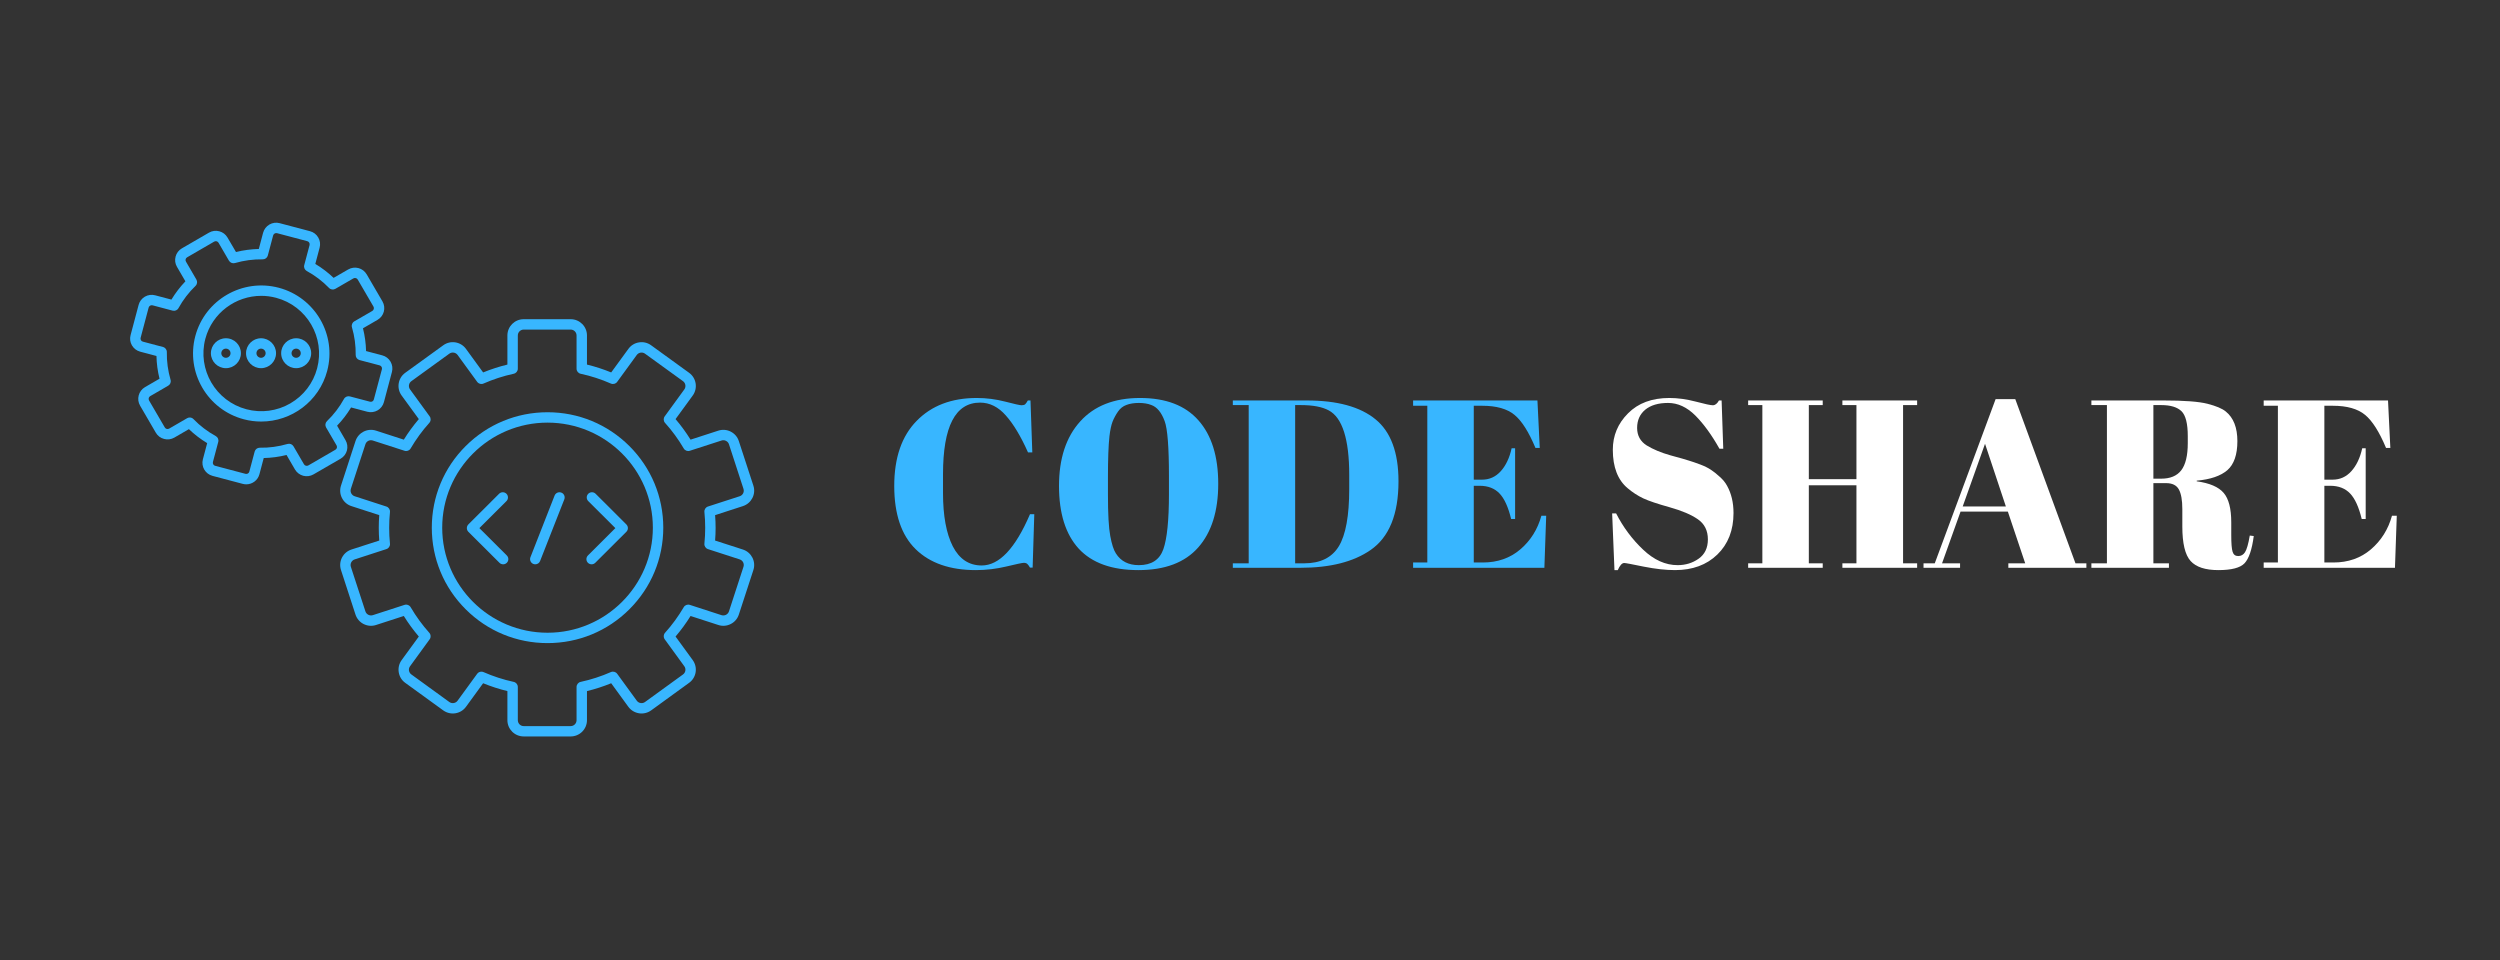 <svg xmlns="http://www.w3.org/2000/svg" xmlns:xlink="http://www.w3.org/1999/xlink" width="315" zoomAndPan="magnify" viewBox="0 0 236.25 90.75" height="121" preserveAspectRatio="xMidYMid meet" version="1.0"><rect x="0" y="0" width="236.25" height="90.75" fill="#333333" stroke="none"/><defs><g/><clipPath id="id1"><path d="M 12.23 21.004 L 38 21.004 L 38 46 L 12.23 46 Z M 12.23 21.004 " clip-rule="nonzero"/></clipPath><clipPath id="id2"><path d="M 32.141 30.16 L 71.27 30.16 L 71.27 69.594 L 32.141 69.594 Z M 32.141 30.16 " clip-rule="nonzero"/></clipPath></defs><g clip-path="url(#id1)"><path fill="#38b6ff" d="M 15.574 40.395 L 14.086 37.844 C 14.004 37.699 14.051 37.516 14.195 37.434 L 15.895 36.449 C 16.09 36.336 16.184 36.105 16.117 35.887 C 15.871 35.035 15.75 34.156 15.766 33.27 C 15.77 33.043 15.617 32.844 15.398 32.789 L 13.5 32.285 C 13.422 32.266 13.359 32.215 13.32 32.148 C 13.277 32.078 13.27 31.996 13.289 31.922 L 14.047 29.066 C 14.09 28.906 14.254 28.812 14.414 28.852 L 16.312 29.355 C 16.531 29.414 16.762 29.316 16.867 29.117 C 17.297 28.34 17.836 27.633 18.477 27.016 C 18.641 26.859 18.672 26.613 18.559 26.418 L 17.574 24.723 C 17.531 24.656 17.523 24.574 17.543 24.496 C 17.562 24.422 17.613 24.355 17.684 24.316 L 20.242 22.832 C 20.312 22.793 20.391 22.781 20.469 22.801 C 20.547 22.82 20.613 22.871 20.652 22.941 L 21.637 24.637 C 21.754 24.828 21.984 24.922 22.199 24.859 C 23.055 24.613 23.938 24.492 24.828 24.508 C 24.828 24.508 24.832 24.508 24.836 24.508 C 25.059 24.508 25.254 24.359 25.309 24.145 L 25.812 22.25 C 25.832 22.172 25.883 22.105 25.953 22.066 C 26.02 22.027 26.102 22.016 26.18 22.035 L 29.043 22.793 C 29.117 22.812 29.184 22.863 29.223 22.934 C 29.266 23 29.273 23.082 29.254 23.16 L 28.75 25.055 C 28.691 25.27 28.793 25.5 28.988 25.609 C 29.77 26.035 30.477 26.574 31.094 27.211 C 31.254 27.375 31.5 27.406 31.695 27.293 L 33.395 26.309 C 33.539 26.227 33.723 26.277 33.805 26.418 L 35.293 28.973 C 35.375 29.113 35.324 29.297 35.184 29.383 L 33.484 30.367 C 33.289 30.477 33.195 30.711 33.258 30.926 C 33.508 31.777 33.625 32.66 33.613 33.547 C 33.609 33.77 33.758 33.969 33.977 34.027 L 35.875 34.527 C 35.953 34.551 36.02 34.598 36.059 34.668 C 36.098 34.738 36.109 34.816 36.09 34.895 L 35.328 37.75 C 35.289 37.91 35.125 38.004 34.965 37.961 L 33.066 37.461 C 32.848 37.402 32.617 37.5 32.508 37.695 C 32.082 38.473 31.539 39.18 30.898 39.797 C 30.738 39.953 30.703 40.199 30.816 40.395 L 31.805 42.09 C 31.887 42.234 31.84 42.418 31.695 42.5 L 29.137 43.984 C 29.066 44.023 28.984 44.035 28.906 44.012 C 28.832 43.992 28.766 43.941 28.727 43.875 L 27.738 42.18 C 27.625 41.984 27.395 41.891 27.176 41.953 C 26.32 42.203 25.438 42.324 24.551 42.309 C 24.547 42.309 24.543 42.309 24.543 42.309 C 24.32 42.309 24.125 42.457 24.066 42.672 L 23.562 44.566 C 23.523 44.727 23.355 44.82 23.199 44.777 L 20.336 44.02 C 20.258 44 20.191 43.953 20.152 43.883 C 20.113 43.812 20.102 43.734 20.121 43.656 L 20.625 41.762 C 20.684 41.543 20.586 41.316 20.387 41.207 C 19.609 40.781 18.898 40.242 18.281 39.602 C 18.188 39.504 18.059 39.453 17.93 39.453 C 17.844 39.453 17.758 39.477 17.684 39.52 L 15.984 40.504 C 15.84 40.586 15.656 40.539 15.574 40.395 Z M 17.852 40.555 C 18.375 41.059 18.957 41.5 19.578 41.875 L 19.172 43.406 C 18.992 44.086 19.398 44.789 20.082 44.969 L 22.945 45.727 C 23.055 45.754 23.164 45.77 23.273 45.77 C 23.84 45.77 24.363 45.391 24.516 44.816 L 24.922 43.285 C 25.648 43.27 26.371 43.172 27.078 42.996 L 27.875 44.367 C 28.047 44.66 28.324 44.871 28.656 44.961 C 28.988 45.047 29.332 45 29.629 44.828 L 32.188 43.348 C 32.484 43.176 32.695 42.898 32.785 42.57 C 32.871 42.238 32.824 41.895 32.652 41.598 L 31.855 40.227 C 32.359 39.703 32.801 39.125 33.176 38.504 L 34.711 38.91 C 35.395 39.09 36.098 38.684 36.281 38 L 37.039 35.145 C 37.125 34.816 37.078 34.473 36.906 34.176 C 36.734 33.879 36.457 33.668 36.129 33.582 L 34.594 33.176 C 34.574 32.449 34.48 31.73 34.301 31.023 L 35.676 30.227 C 36.289 29.875 36.496 29.09 36.141 28.48 L 34.652 25.926 C 34.297 25.316 33.512 25.109 32.902 25.465 L 31.527 26.258 C 31 25.758 30.422 25.316 29.797 24.941 L 30.203 23.41 C 30.293 23.078 30.246 22.734 30.074 22.441 C 29.902 22.145 29.625 21.934 29.293 21.848 L 26.43 21.09 C 26.102 21 25.754 21.047 25.457 21.219 C 25.164 21.391 24.953 21.668 24.863 21.996 L 24.457 23.527 C 23.73 23.547 23.004 23.641 22.301 23.816 L 21.5 22.449 C 21.328 22.152 21.051 21.941 20.723 21.855 C 20.391 21.766 20.043 21.812 19.75 21.984 L 17.188 23.469 C 16.891 23.641 16.68 23.914 16.594 24.246 C 16.504 24.578 16.551 24.922 16.723 25.215 L 17.52 26.586 C 17.02 27.109 16.574 27.691 16.199 28.312 L 14.664 27.906 C 14.336 27.82 13.988 27.863 13.691 28.035 C 13.398 28.207 13.184 28.484 13.098 28.816 L 12.34 31.668 C 12.25 32 12.297 32.344 12.469 32.641 C 12.641 32.934 12.918 33.145 13.25 33.234 L 14.785 33.641 C 14.801 34.363 14.898 35.086 15.074 35.789 L 13.699 36.586 C 13.09 36.941 12.883 37.727 13.238 38.336 L 14.723 40.887 C 14.895 41.184 15.172 41.395 15.504 41.48 C 15.836 41.57 16.18 41.523 16.477 41.352 L 17.852 40.555 " fill-opacity="1" fill-rule="nonzero"/></g><path fill="#38b6ff" d="M 19.406 32.012 C 20.055 29.57 22.273 27.957 24.691 27.957 C 25.152 27.957 25.621 28.016 26.09 28.141 C 29 28.91 30.742 31.898 29.969 34.805 C 29.598 36.211 28.695 37.387 27.434 38.121 C 26.172 38.852 24.699 39.047 23.289 38.676 C 20.375 37.906 18.637 34.914 19.406 32.012 Z M 23.035 39.621 C 23.59 39.77 24.141 39.836 24.688 39.836 C 27.539 39.836 30.156 37.934 30.918 35.055 C 31.832 31.629 29.777 28.102 26.34 27.191 C 22.906 26.285 19.367 28.332 18.457 31.758 C 17.547 35.188 19.602 38.715 23.035 39.621 " fill-opacity="1" fill-rule="nonzero"/><path fill="#38b6ff" d="M 51.742 59.793 C 46.254 59.793 41.789 55.34 41.789 49.867 C 41.789 44.391 46.254 39.938 51.742 39.938 C 57.23 39.938 61.695 44.391 61.695 49.867 C 61.695 55.34 57.23 59.793 51.742 59.793 Z M 51.742 38.957 C 48.82 38.957 46.074 40.094 44.008 42.152 C 41.941 44.211 40.805 46.953 40.805 49.867 C 40.805 52.781 41.941 55.52 44.008 57.578 C 46.074 59.641 48.82 60.773 51.742 60.773 C 54.664 60.773 57.41 59.641 59.477 57.578 C 61.539 55.52 62.68 52.781 62.68 49.867 C 62.68 46.953 61.539 44.211 59.477 42.152 C 57.41 40.094 54.664 38.957 51.742 38.957 " fill-opacity="1" fill-rule="nonzero"/><g clip-path="url(#id2)"><path fill="#38b6ff" d="M 69.902 46.895 L 66.902 47.867 C 66.684 47.938 66.543 48.152 66.566 48.383 C 66.617 48.879 66.641 49.383 66.641 49.879 C 66.641 50.375 66.617 50.879 66.566 51.379 C 66.543 51.605 66.684 51.82 66.902 51.891 L 69.902 52.863 C 70.195 52.957 70.355 53.273 70.258 53.562 L 68.887 57.773 C 68.844 57.914 68.742 58.027 68.609 58.098 C 68.477 58.164 68.324 58.176 68.184 58.133 L 65.188 57.16 C 64.969 57.09 64.73 57.18 64.613 57.379 C 64.109 58.238 63.516 59.055 62.844 59.801 C 62.691 59.973 62.68 60.227 62.816 60.414 L 64.668 62.961 C 64.848 63.207 64.793 63.555 64.547 63.734 L 60.953 66.34 C 60.836 66.426 60.688 66.461 60.539 66.438 C 60.391 66.414 60.262 66.336 60.176 66.215 L 58.324 63.672 C 58.188 63.488 57.941 63.418 57.727 63.512 C 56.812 63.914 55.852 64.227 54.871 64.438 C 54.648 64.484 54.484 64.688 54.484 64.918 L 54.484 68.059 C 54.484 68.367 54.234 68.617 53.93 68.617 L 49.488 68.617 C 49.184 68.617 48.934 68.367 48.934 68.059 L 48.934 64.918 C 48.934 64.688 48.77 64.484 48.543 64.438 C 47.566 64.227 46.605 63.914 45.688 63.512 C 45.625 63.484 45.559 63.473 45.492 63.473 C 45.336 63.473 45.188 63.543 45.094 63.672 L 43.242 66.215 C 43.156 66.336 43.023 66.414 42.879 66.438 C 42.73 66.461 42.582 66.426 42.461 66.34 L 38.871 63.734 C 38.754 63.648 38.672 63.52 38.648 63.371 C 38.625 63.227 38.66 63.078 38.75 62.961 L 40.602 60.414 C 40.738 60.227 40.727 59.973 40.57 59.801 C 39.902 59.055 39.309 58.238 38.805 57.379 C 38.688 57.18 38.449 57.09 38.23 57.16 L 35.23 58.133 C 35.09 58.176 34.941 58.164 34.809 58.098 C 34.672 58.027 34.574 57.914 34.531 57.773 L 33.156 53.562 C 33.113 53.426 33.125 53.273 33.191 53.141 C 33.262 53.008 33.375 52.91 33.516 52.863 L 36.512 51.891 C 36.734 51.82 36.875 51.605 36.852 51.379 C 36.801 50.883 36.777 50.379 36.777 49.879 C 36.777 49.383 36.801 48.879 36.852 48.383 C 36.875 48.152 36.734 47.938 36.512 47.867 L 33.516 46.895 C 33.375 46.852 33.262 46.75 33.191 46.617 C 33.125 46.484 33.113 46.336 33.156 46.195 L 34.531 41.984 C 34.625 41.691 34.938 41.531 35.23 41.629 L 38.23 42.598 C 38.449 42.672 38.688 42.578 38.805 42.379 C 39.309 41.52 39.902 40.703 40.57 39.961 C 40.727 39.789 40.738 39.531 40.602 39.344 L 38.75 36.801 C 38.566 36.551 38.625 36.203 38.871 36.023 L 42.461 33.422 C 42.711 33.242 43.062 33.297 43.242 33.543 L 45.094 36.086 C 45.23 36.273 45.477 36.34 45.688 36.246 C 46.605 35.844 47.566 35.531 48.543 35.32 C 48.77 35.273 48.934 35.074 48.934 34.844 L 48.934 31.699 C 48.934 31.395 49.184 31.145 49.488 31.145 L 53.93 31.145 C 54.234 31.145 54.484 31.395 54.484 31.699 L 54.484 34.844 C 54.484 35.074 54.648 35.273 54.871 35.32 C 55.852 35.531 56.812 35.844 57.727 36.246 C 57.941 36.34 58.188 36.273 58.324 36.086 L 60.176 33.543 C 60.262 33.426 60.391 33.348 60.539 33.324 C 60.688 33.301 60.836 33.336 60.953 33.422 L 64.547 36.023 C 64.793 36.203 64.848 36.551 64.668 36.801 L 62.816 39.344 C 62.68 39.531 62.691 39.789 62.844 39.961 C 63.516 40.703 64.109 41.52 64.613 42.379 C 64.73 42.578 64.969 42.672 65.188 42.598 L 68.184 41.629 C 68.324 41.582 68.477 41.594 68.609 41.664 C 68.742 41.73 68.844 41.844 68.887 41.984 L 70.258 46.195 C 70.355 46.488 70.195 46.801 69.902 46.895 Z M 71.195 45.895 L 69.82 41.684 C 69.695 41.293 69.422 40.977 69.055 40.789 C 68.688 40.602 68.273 40.57 67.883 40.695 L 65.258 41.547 C 64.836 40.867 64.359 40.215 63.84 39.605 L 65.465 37.375 C 65.961 36.691 65.809 35.727 65.121 35.23 L 61.531 32.629 C 61.199 32.387 60.793 32.289 60.387 32.355 C 59.98 32.418 59.621 32.637 59.383 32.969 L 57.758 35.195 C 57.016 34.891 56.25 34.641 55.469 34.453 L 55.469 31.699 C 55.469 30.852 54.777 30.164 53.93 30.164 L 49.488 30.164 C 48.641 30.164 47.949 30.852 47.949 31.699 L 47.949 34.453 C 47.168 34.641 46.402 34.891 45.656 35.195 L 44.035 32.969 C 43.535 32.281 42.57 32.129 41.887 32.629 L 38.293 35.23 C 37.605 35.727 37.453 36.691 37.953 37.375 L 39.578 39.605 C 39.059 40.215 38.582 40.867 38.16 41.547 L 35.535 40.695 C 34.727 40.434 33.855 40.875 33.594 41.684 L 32.223 45.895 C 32.098 46.281 32.129 46.699 32.316 47.062 C 32.504 47.43 32.82 47.703 33.211 47.828 L 35.84 48.68 C 35.809 49.078 35.793 49.48 35.793 49.879 C 35.793 50.277 35.809 50.68 35.84 51.082 L 33.211 51.93 C 32.82 52.059 32.504 52.328 32.316 52.695 C 32.129 53.062 32.098 53.477 32.223 53.867 L 33.594 58.078 C 33.723 58.465 33.992 58.785 34.359 58.969 C 34.727 59.156 35.145 59.191 35.535 59.062 L 38.16 58.211 C 38.582 58.895 39.059 59.543 39.578 60.152 L 37.953 62.383 C 37.711 62.715 37.617 63.121 37.68 63.527 C 37.746 63.934 37.961 64.289 38.293 64.527 L 41.887 67.133 C 42.219 67.371 42.625 67.469 43.031 67.406 C 43.438 67.34 43.797 67.121 44.035 66.793 L 45.656 64.566 C 46.402 64.871 47.168 65.117 47.949 65.309 L 47.949 68.059 C 47.949 68.906 48.641 69.594 49.488 69.594 L 53.93 69.594 C 54.777 69.594 55.469 68.906 55.469 68.059 L 55.469 65.309 C 56.25 65.117 57.016 64.871 57.758 64.566 L 59.379 66.793 C 59.621 67.121 59.98 67.34 60.387 67.406 C 60.793 67.469 61.199 67.371 61.531 67.133 L 65.121 64.527 C 65.809 64.031 65.961 63.07 65.465 62.383 L 63.84 60.152 C 64.359 59.543 64.836 58.895 65.258 58.211 L 67.883 59.062 C 68.273 59.191 68.688 59.156 69.055 58.969 C 69.422 58.785 69.695 58.465 69.82 58.078 L 71.195 53.867 C 71.457 53.062 71.012 52.191 70.203 51.93 L 67.578 51.082 C 67.609 50.68 67.625 50.277 67.625 49.879 C 67.625 49.48 67.609 49.078 67.578 48.68 L 70.203 47.828 C 71.012 47.566 71.457 46.699 71.195 45.895 " fill-opacity="1" fill-rule="nonzero"/></g><path fill="#38b6ff" d="M 24.668 32.945 C 24.906 32.945 25.102 33.141 25.102 33.379 C 25.102 33.617 24.906 33.812 24.668 33.812 C 24.43 33.812 24.234 33.617 24.234 33.379 C 24.234 33.141 24.43 32.945 24.668 32.945 Z M 24.668 34.793 C 25.449 34.793 26.086 34.16 26.086 33.379 C 26.086 32.602 25.449 31.965 24.668 31.965 C 23.887 31.965 23.25 32.602 23.25 33.379 C 23.25 34.16 23.887 34.793 24.668 34.793 " fill-opacity="1" fill-rule="nonzero"/><path fill="#38b6ff" d="M 27.988 32.945 C 28.227 32.945 28.422 33.141 28.422 33.379 C 28.422 33.617 28.227 33.812 27.988 33.812 C 27.746 33.812 27.551 33.617 27.551 33.379 C 27.551 33.141 27.746 32.945 27.988 32.945 Z M 27.988 34.793 C 28.77 34.793 29.406 34.16 29.406 33.379 C 29.406 32.602 28.77 31.965 27.988 31.965 C 27.207 31.965 26.57 32.602 26.57 33.379 C 26.57 34.16 27.207 34.793 27.988 34.793 " fill-opacity="1" fill-rule="nonzero"/><path fill="#38b6ff" d="M 20.914 33.379 C 20.914 33.141 21.109 32.945 21.348 32.945 C 21.59 32.945 21.785 33.141 21.785 33.379 C 21.785 33.617 21.59 33.812 21.348 33.812 C 21.109 33.812 20.914 33.617 20.914 33.379 Z M 22.766 33.379 C 22.766 32.602 22.133 31.965 21.348 31.965 C 20.566 31.965 19.93 32.602 19.93 33.379 C 19.93 34.16 20.566 34.793 21.348 34.793 C 22.133 34.793 22.766 34.16 22.766 33.379 " fill-opacity="1" fill-rule="nonzero"/><path fill="#38b6ff" d="M 45.301 49.906 L 47.859 47.355 C 48.051 47.164 48.051 46.852 47.859 46.66 C 47.668 46.469 47.359 46.469 47.164 46.66 L 44.258 49.559 C 44.168 49.652 44.117 49.777 44.117 49.906 C 44.117 50.035 44.168 50.16 44.258 50.254 L 47.199 53.184 C 47.293 53.281 47.422 53.328 47.547 53.328 C 47.672 53.328 47.797 53.281 47.895 53.184 C 48.086 52.992 48.086 52.684 47.895 52.492 L 45.301 49.906 " fill-opacity="1" fill-rule="nonzero"/><path fill="#38b6ff" d="M 55.59 46.66 C 55.398 46.852 55.398 47.164 55.59 47.355 L 58.152 49.906 L 55.559 52.492 C 55.367 52.684 55.367 52.992 55.559 53.184 C 55.656 53.281 55.781 53.328 55.906 53.328 C 56.031 53.328 56.156 53.281 56.254 53.184 L 59.191 50.254 C 59.285 50.16 59.336 50.035 59.336 49.906 C 59.336 49.777 59.285 49.652 59.191 49.559 L 56.285 46.66 C 56.094 46.469 55.785 46.469 55.59 46.66 " fill-opacity="1" fill-rule="nonzero"/><path fill="#38b6ff" d="M 53.047 46.551 C 52.797 46.453 52.512 46.578 52.41 46.828 L 50.125 52.66 C 50.027 52.91 50.152 53.195 50.402 53.293 C 50.461 53.316 50.523 53.328 50.582 53.328 C 50.781 53.328 50.965 53.211 51.039 53.016 L 53.328 47.188 C 53.426 46.934 53.301 46.648 53.047 46.551 " fill-opacity="1" fill-rule="nonzero"/><g fill="#38b6ff" fill-opacity="1"><g transform="translate(83.584, 53.656)"><g><path d="M 9.031 -15.609 C 6.695 -15.609 5.531 -13.352 5.531 -8.844 L 5.531 -7.062 C 5.531 -4.926 5.836 -3.25 6.453 -2.031 C 7.078 -0.82 7.988 -0.219 9.188 -0.219 C 10.844 -0.219 12.363 -1.832 13.75 -5.062 L 14.156 -5.062 L 14 -0.016 L 13.75 -0.016 C 13.656 -0.18 13.57 -0.297 13.5 -0.359 C 13.426 -0.43 13.316 -0.469 13.172 -0.469 C 13.023 -0.469 12.477 -0.352 11.531 -0.125 C 10.582 0.102 9.617 0.219 8.641 0.219 C 6.191 0.219 4.289 -0.441 2.938 -1.766 C 1.594 -3.086 0.922 -5.078 0.922 -7.734 C 0.922 -10.391 1.625 -12.438 3.031 -13.875 C 4.438 -15.32 6.332 -16.047 8.719 -16.047 C 9.633 -16.047 10.531 -15.93 11.406 -15.703 C 12.289 -15.473 12.805 -15.359 12.953 -15.359 C 13.109 -15.359 13.223 -15.391 13.297 -15.453 C 13.367 -15.523 13.453 -15.645 13.547 -15.812 L 13.797 -15.812 L 13.969 -10.906 L 13.562 -10.906 C 12.883 -12.426 12.188 -13.586 11.469 -14.391 C 10.758 -15.203 9.945 -15.609 9.031 -15.609 Z M 9.031 -15.609 "/></g></g></g><g fill="#38b6ff" fill-opacity="1"><g transform="translate(99.154, 53.656)"><g><path d="M 11.312 -6.984 L 11.312 -8.641 C 11.312 -11.398 11.176 -13.141 10.906 -13.859 C 10.602 -14.691 10.176 -15.203 9.625 -15.391 C 9.301 -15.516 8.914 -15.578 8.469 -15.578 C 8.02 -15.578 7.629 -15.516 7.297 -15.391 C 6.973 -15.273 6.707 -15.066 6.5 -14.766 C 6.289 -14.461 6.117 -14.145 5.984 -13.812 C 5.859 -13.488 5.758 -13.023 5.688 -12.422 C 5.594 -11.547 5.547 -10.258 5.547 -8.562 L 5.547 -6.938 C 5.547 -5.094 5.617 -3.781 5.766 -3 C 5.91 -2.227 6.086 -1.68 6.297 -1.359 C 6.766 -0.617 7.488 -0.25 8.469 -0.25 C 9.656 -0.25 10.426 -0.75 10.781 -1.75 C 11.133 -2.75 11.312 -4.492 11.312 -6.984 Z M 8.422 0.219 C 5.91 0.219 4.031 -0.457 2.781 -1.812 C 1.539 -3.176 0.922 -5.148 0.922 -7.734 C 0.922 -10.316 1.586 -12.348 2.922 -13.828 C 4.254 -15.305 6.141 -16.047 8.578 -16.047 C 11.016 -16.047 12.852 -15.344 14.094 -13.938 C 15.344 -12.531 15.969 -10.531 15.969 -7.938 C 15.969 -5.352 15.336 -3.348 14.078 -1.922 C 12.816 -0.492 10.93 0.219 8.422 0.219 Z M 8.422 0.219 "/></g></g></g><g fill="#38b6ff" fill-opacity="1"><g transform="translate(116.033, 53.656)"><g><path d="M 16.125 -8.172 C 16.125 -5.066 15.25 -2.906 13.5 -1.688 C 11.883 -0.562 9.672 0 6.859 0 L 0.469 0 L 0.469 -0.422 L 1.969 -0.422 L 1.969 -15.375 L 0.469 -15.375 L 0.469 -15.812 L 7.453 -15.812 C 10.336 -15.812 12.504 -15.219 13.953 -14.031 C 15.398 -12.852 16.125 -10.898 16.125 -8.172 Z M 6.359 -0.422 L 7.219 -0.422 C 8.738 -0.422 9.828 -0.957 10.484 -2.031 C 11.141 -3.113 11.469 -4.922 11.469 -7.453 L 11.469 -8.766 C 11.469 -12.148 10.82 -14.188 9.531 -14.875 C 8.914 -15.207 8.039 -15.375 6.906 -15.375 L 6.359 -15.375 Z M 6.359 -0.422 "/></g></g></g><g fill="#38b6ff" fill-opacity="1"><g transform="translate(133.069, 53.656)"><g><path d="M 0.469 -15.812 L 12.219 -15.812 L 12.438 -11.328 L 12.031 -11.328 C 11.395 -12.848 10.734 -13.891 10.047 -14.453 C 9.359 -15.023 8.344 -15.312 7 -15.312 L 6.203 -15.312 L 6.203 -8.328 L 6.984 -8.328 C 7.68 -8.328 8.27 -8.594 8.75 -9.125 C 9.238 -9.664 9.582 -10.391 9.781 -11.297 L 10.109 -11.297 L 10.109 -4.609 L 9.734 -4.609 C 9.461 -5.734 9.098 -6.535 8.641 -7.016 C 8.18 -7.504 7.551 -7.75 6.75 -7.75 L 6.203 -7.75 L 6.203 -0.5 L 7.062 -0.5 C 8.445 -0.5 9.625 -0.91 10.594 -1.734 C 11.57 -2.566 12.238 -3.629 12.594 -4.922 L 13.047 -4.922 L 12.875 0 L 0.469 0 L 0.469 -0.5 L 1.812 -0.5 L 1.812 -15.312 L 0.469 -15.312 Z M 0.469 -15.812 "/></g></g></g><g fill="#43d3e8" fill-opacity="1"><g transform="translate(147.139, 53.656)"><g/></g></g><g fill="#ffffff" fill-opacity="1"><g transform="translate(151.192, 53.656)"><g><path d="M 7.344 -0.25 C 8.094 -0.25 8.754 -0.453 9.328 -0.859 C 9.91 -1.266 10.203 -1.875 10.203 -2.688 C 10.203 -3.508 9.891 -4.141 9.266 -4.578 C 8.641 -5.016 7.75 -5.395 6.594 -5.719 C 5.445 -6.039 4.613 -6.32 4.094 -6.562 C 3.57 -6.812 3.082 -7.129 2.625 -7.516 C 1.688 -8.297 1.219 -9.508 1.219 -11.156 C 1.219 -12.488 1.695 -13.633 2.656 -14.594 C 3.613 -15.562 4.914 -16.047 6.562 -16.047 C 7.363 -16.047 8.195 -15.93 9.062 -15.703 C 9.926 -15.473 10.461 -15.359 10.672 -15.359 C 10.891 -15.359 11.082 -15.508 11.25 -15.812 L 11.5 -15.812 L 11.656 -11.25 L 11.297 -11.25 C 10.566 -12.551 9.805 -13.598 9.016 -14.391 C 8.223 -15.18 7.363 -15.578 6.438 -15.578 C 5.52 -15.578 4.801 -15.363 4.281 -14.938 C 3.77 -14.508 3.516 -13.938 3.516 -13.219 C 3.516 -12.5 3.816 -11.945 4.422 -11.562 C 5.035 -11.188 5.785 -10.875 6.672 -10.625 C 7.566 -10.383 8.148 -10.219 8.422 -10.125 C 8.703 -10.039 9.051 -9.922 9.469 -9.766 C 9.883 -9.609 10.223 -9.441 10.484 -9.266 C 10.742 -9.098 11.02 -8.879 11.312 -8.609 C 11.613 -8.348 11.848 -8.062 12.016 -7.75 C 12.422 -7.02 12.625 -6.16 12.625 -5.172 C 12.625 -3.547 12.113 -2.238 11.094 -1.25 C 10.082 -0.27 8.75 0.219 7.094 0.219 C 6.227 0.219 5.242 0.109 4.141 -0.109 C 3.035 -0.336 2.422 -0.453 2.297 -0.453 C 2.086 -0.453 1.883 -0.227 1.688 0.219 L 1.375 0.219 L 1.156 -5.141 L 1.531 -5.141 C 2.195 -3.836 3.047 -2.695 4.078 -1.719 C 5.109 -0.738 6.195 -0.25 7.344 -0.25 Z M 7.344 -0.25 "/></g></g></g><g fill="#ffffff" fill-opacity="1"><g transform="translate(164.731, 53.656)"><g><path d="M 0.469 -15.812 L 7.516 -15.812 L 7.516 -15.375 L 6.203 -15.375 L 6.203 -8.375 L 10.703 -8.375 L 10.703 -15.375 L 9.375 -15.375 L 9.375 -15.812 L 16.438 -15.812 L 16.438 -15.375 L 15.109 -15.375 L 15.109 -0.422 L 16.438 -0.422 L 16.438 0 L 9.375 0 L 9.375 -0.422 L 10.703 -0.422 L 10.703 -7.797 L 6.203 -7.797 L 6.203 -0.422 L 7.516 -0.422 L 7.516 0 L 0.469 0 L 0.469 -0.422 L 1.812 -0.422 L 1.812 -15.375 L 0.469 -15.375 Z M 0.469 -15.812 "/></g></g></g><g fill="#ffffff" fill-opacity="1"><g transform="translate(181.632, 53.656)"><g><path d="M 9.75 -0.422 L 8.109 -5.312 L 3.641 -5.312 L 1.891 -0.422 L 3.594 -0.422 L 3.594 0 L 0.141 0 L 0.141 -0.422 L 1.203 -0.422 L 6.953 -15.938 L 8.812 -15.938 L 14.5 -0.422 L 15.531 -0.422 L 15.531 0 L 8.156 0 L 8.156 -0.422 Z M 5.953 -11.719 L 3.844 -5.797 L 7.922 -5.797 Z M 5.953 -11.719 "/></g></g></g><g fill="#ffffff" fill-opacity="1"><g transform="translate(197.292, 53.656)"><g><path d="M 7.406 -8 L 6.203 -8 L 6.203 -0.422 L 7.672 -0.422 L 7.672 0 L 0.344 0 L 0.344 -0.422 L 1.812 -0.422 L 1.812 -15.375 L 0.344 -15.375 L 0.344 -15.812 L 7.156 -15.812 C 9.113 -15.812 10.5 -15.707 11.312 -15.5 C 12.133 -15.289 12.711 -15.047 13.047 -14.766 C 13.773 -14.18 14.141 -13.25 14.141 -11.969 C 14.141 -10.688 13.82 -9.77 13.188 -9.219 C 12.551 -8.676 11.586 -8.348 10.297 -8.234 L 10.297 -8.172 C 11.516 -8.004 12.363 -7.641 12.844 -7.078 C 13.32 -6.523 13.562 -5.598 13.562 -4.297 L 13.562 -3.094 C 13.562 -2.312 13.602 -1.785 13.688 -1.516 C 13.77 -1.242 13.945 -1.109 14.219 -1.109 C 14.488 -1.109 14.703 -1.227 14.859 -1.469 C 15.023 -1.719 15.176 -2.242 15.312 -3.047 L 15.688 -3 C 15.52 -1.719 15.227 -0.859 14.812 -0.422 C 14.406 0.004 13.582 0.219 12.344 0.219 C 11.113 0.219 10.238 -0.066 9.719 -0.641 C 9.195 -1.223 8.938 -2.312 8.938 -3.906 L 8.938 -5.547 C 8.938 -6.391 8.828 -7.008 8.609 -7.406 C 8.391 -7.801 7.988 -8 7.406 -8 Z M 6.203 -15.375 L 6.203 -8.422 L 6.938 -8.422 C 7.789 -8.422 8.422 -8.68 8.828 -9.203 C 9.242 -9.734 9.453 -10.594 9.453 -11.781 L 9.453 -12.438 C 9.453 -13.625 9.254 -14.41 8.859 -14.797 C 8.461 -15.18 7.828 -15.375 6.953 -15.375 Z M 6.203 -15.375 "/></g></g></g><g fill="#ffffff" fill-opacity="1"><g transform="translate(213.449, 53.656)"><g><path d="M 0.469 -15.812 L 12.219 -15.812 L 12.438 -11.328 L 12.031 -11.328 C 11.395 -12.848 10.734 -13.891 10.047 -14.453 C 9.359 -15.023 8.344 -15.312 7 -15.312 L 6.203 -15.312 L 6.203 -8.328 L 6.984 -8.328 C 7.68 -8.328 8.27 -8.594 8.75 -9.125 C 9.238 -9.664 9.582 -10.391 9.781 -11.297 L 10.109 -11.297 L 10.109 -4.609 L 9.734 -4.609 C 9.461 -5.734 9.098 -6.535 8.641 -7.016 C 8.18 -7.504 7.551 -7.75 6.75 -7.75 L 6.203 -7.75 L 6.203 -0.5 L 7.062 -0.5 C 8.445 -0.5 9.625 -0.91 10.594 -1.734 C 11.57 -2.566 12.238 -3.629 12.594 -4.922 L 13.047 -4.922 L 12.875 0 L 0.469 0 L 0.469 -0.5 L 1.812 -0.5 L 1.812 -15.312 L 0.469 -15.312 Z M 0.469 -15.812 "/></g></g></g></svg>
